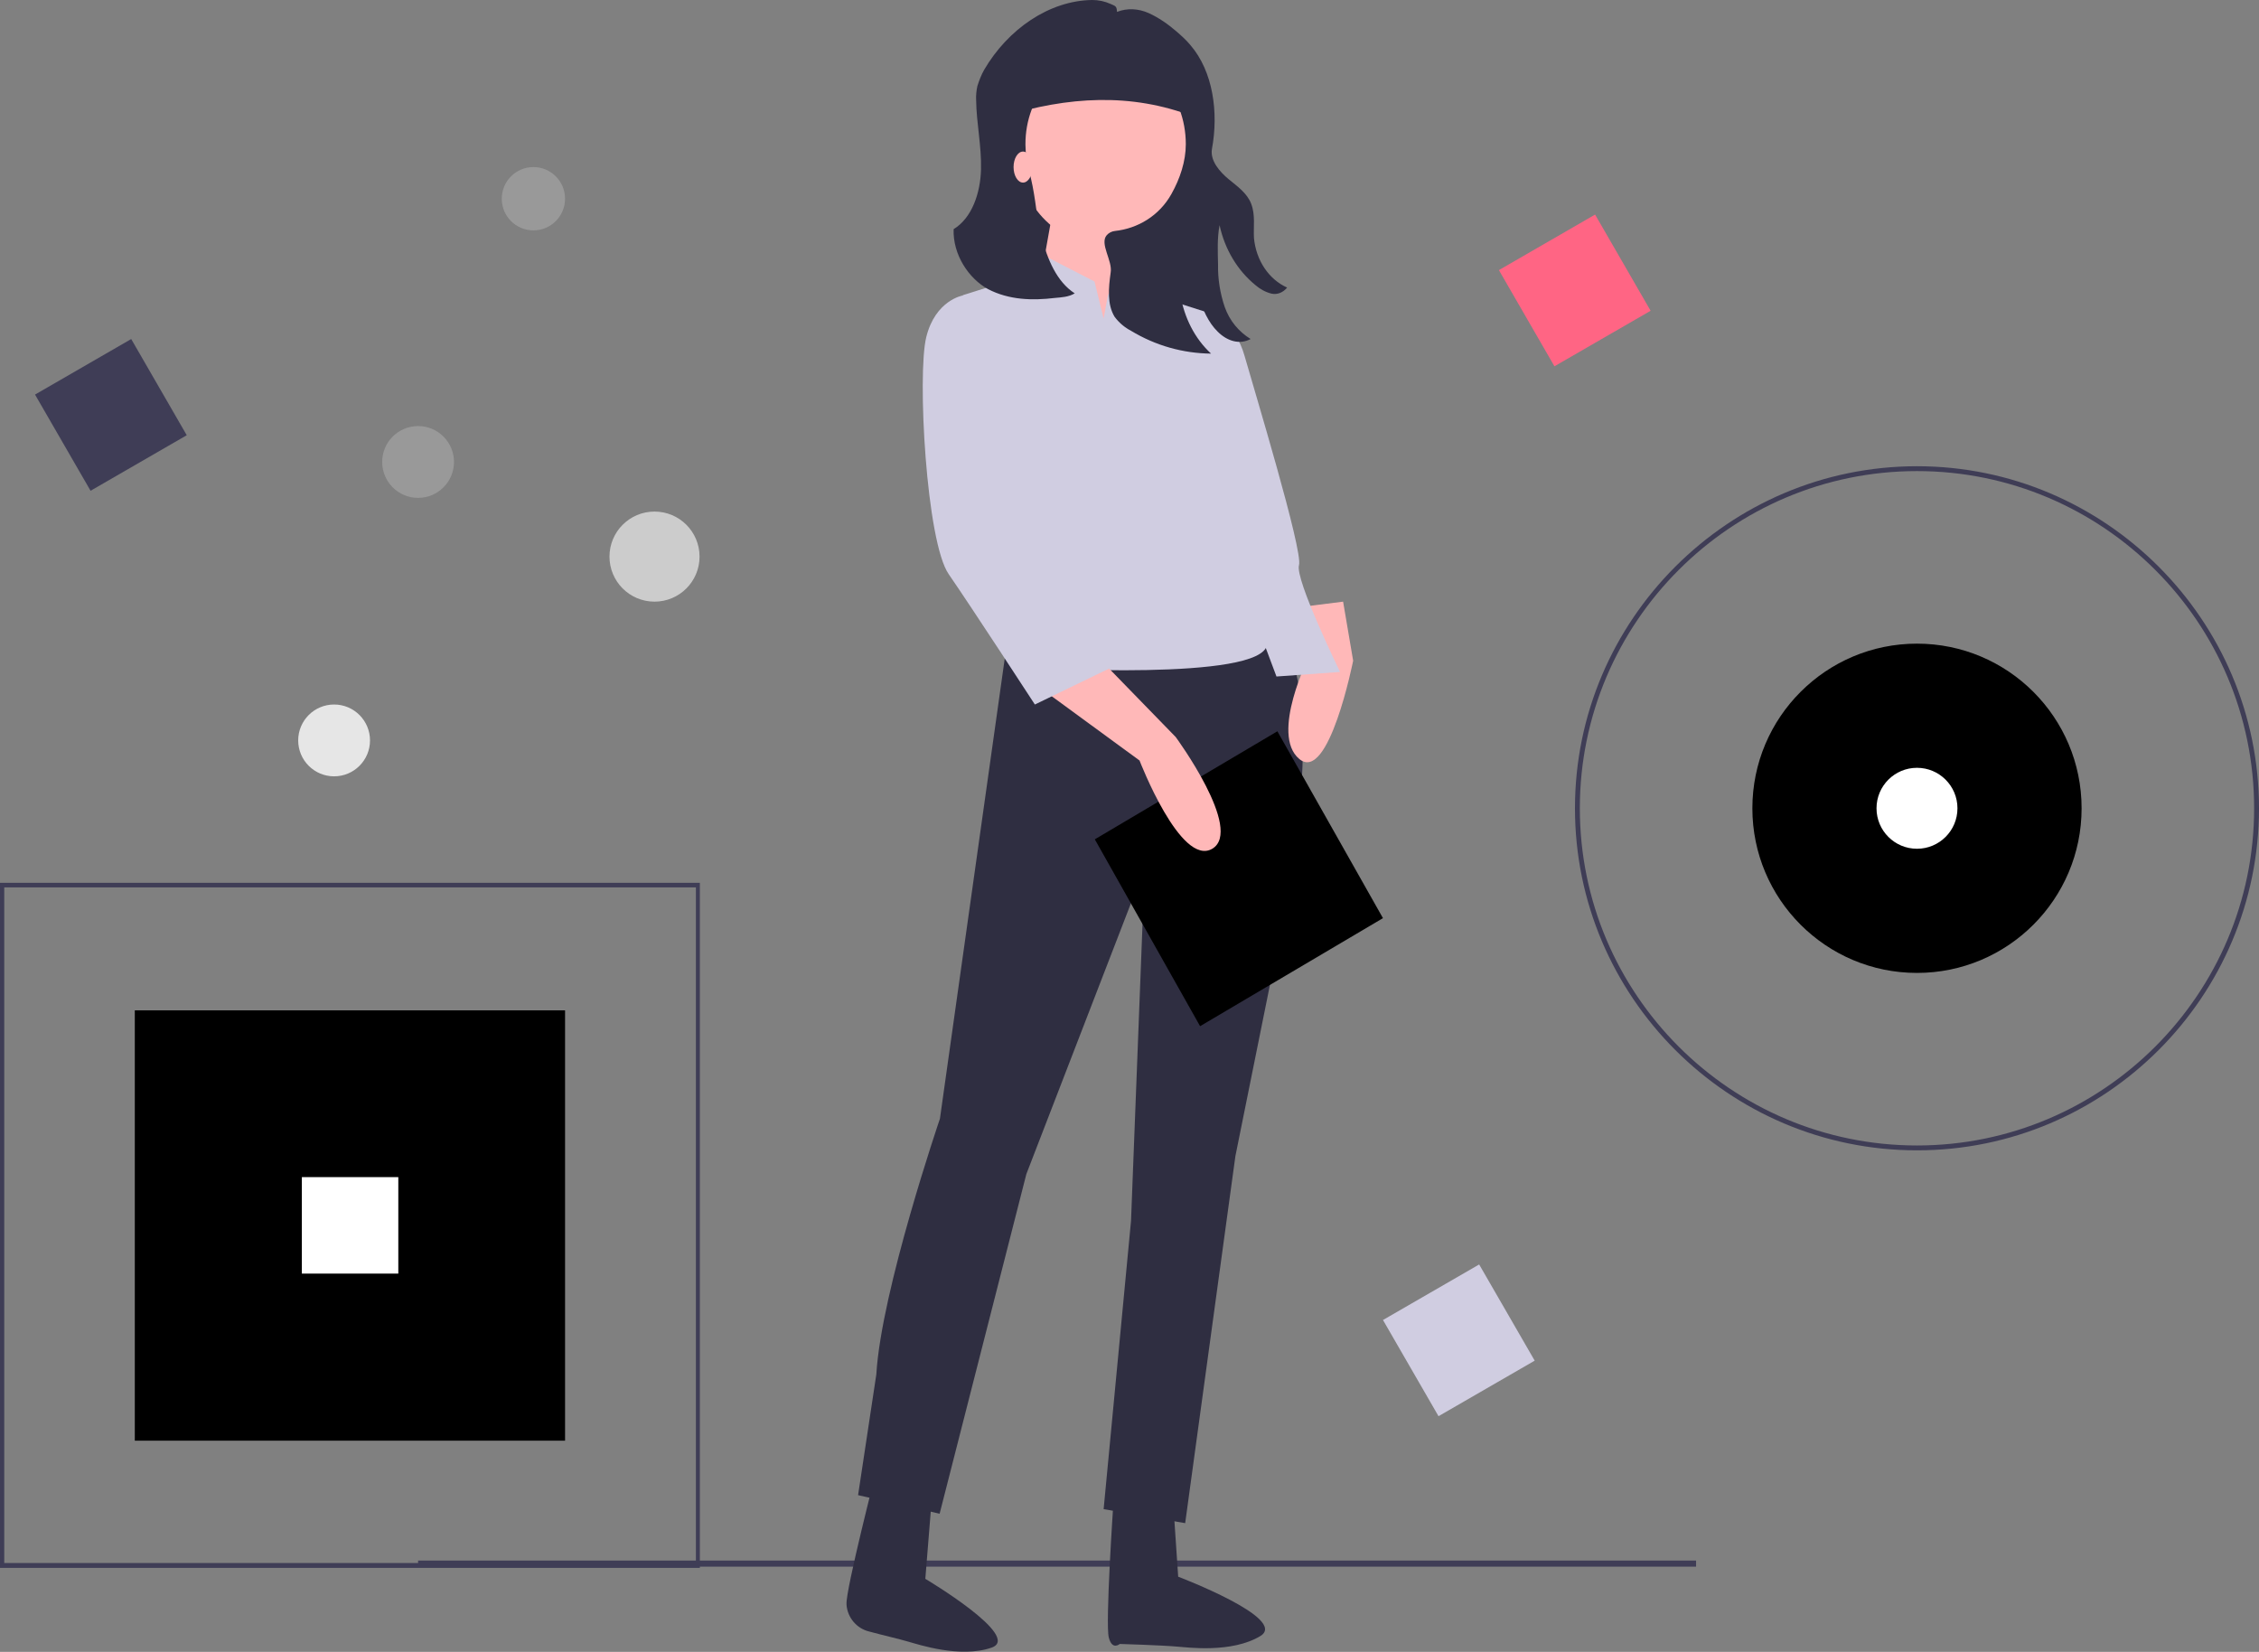<?xml version="1.0" encoding="utf-8"?>
<!-- Generator: Adobe Illustrator 21.0.0, SVG Export Plug-In . SVG Version: 6.00 Build 0)  -->
<svg version="1.1" id="a2a78cae-10a9-444f-b979-915660fd0031"
	 xmlns="http://www.w3.org/2000/svg" xmlns:xlink="http://www.w3.org/1999/xlink" x="0px" y="0px" viewBox="0 0 742.4 542.8"
	 style="enable-background:new 0 0 742.4 542.8;" xml:space="preserve">
<rect x="0" y="0" width="742.4" height="542.8" fill="#808080" stroke="none"/>
<style type="text/css">
	.st0{fill:#3F3D56;}
	.st1{fill:#FF6584;}
	.st2{fill:#D0CDE1;}
	.st3{fill:#FFFFFF;}
	.st4{fill:#2F2E41;}
	.st5{fill:#FFB8B8;}
	.st6{fill:#CCCCCC;}
	.st7{fill:#E6E6E6;}
	.st8{fill:#999999;}
</style>
<rect x="44.3" y="332" width="141.4" height="141.4"/>
<rect x="137.4" y="512.8" class="st0" width="420" height="2"/>
<path class="st0" d="M230,515.2H0V290.1h230V515.2z M1.4,513.6h227.3v-222H1.4V513.6z"/>
<path class="st0" d="M630,378c-62,0-112.4-50.5-112.4-112.4S568.1,153.2,630,153.2s112.4,50.5,112.4,112.4S692,378,630,378z
	 M630,154.8c-61.1,0-110.8,49.7-110.8,110.8S568.9,376.4,630,376.4s110.8-49.7,110.8-110.8S691.1,154.8,630,154.8L630,154.8z"/>
<circle cx="630" cy="265.6" r="54.1"/>
<rect x="499.3" y="77.2" transform="matrix(0.866 -0.5 0.5 0.866 21.61 271.551)" class="st1" width="36.5" height="36.5"/>
<rect x="18.2" y="118.1" transform="matrix(0.866 -0.5 0.5 0.866 -63.298 36.482)" class="st0" width="36.5" height="36.5"/>
<rect x="461.2" y="422.2" transform="matrix(0.866 -0.5 0.5 0.866 -155.995 298.724)" class="st2" width="36.5" height="36.5"/>
<rect x="99.2" y="386.8" class="st3" width="31.7" height="31.7"/>
<circle class="st3" cx="630" cy="265.6" r="13.3"/>
<polygon class="st4" points="396.3,111.6 334.9,113.2 326.6,38.3 396.3,38.3 "/>
<path class="st4" d="M331.3,208.6l-22.4,159c0,0-19.3,56.5-20.9,84l-6,39.7l26.8,6.1l28.5-111.6l38.9-100.7l-4.5,116.1l-9,94.7
	l26.8,4.6L406,379.9l17.9-88.7c0,0,13.5-76.4-7.4-84L331.3,208.6z"/>
<path class="st4" d="M307.1,481.6l-3,37.2c0,0,32,19,21.8,22.6c-10.3,3.6-24.3-1.1-27.2-1.9c-3-0.9-8.7-2.2-13.1-3.4
	c-4.1-1-7.1-4.6-7.4-8.8c0-0.1,0-0.1,0-0.2c-0.3-4.6,9.9-44.3,9.9-44.3L307.1,481.6z"/>
<path class="st4" d="M384.8,482.6l2.4,35.5c0,0,36.4,13.8,27,19.5s-24.1,3.7-27,3.5c-5.5-0.5-19.2-0.9-19.2-0.9s-2.5,2.2-3.6-2.1
	c-1.2-4.5,1.5-44.1,1.5-44.1L384.8,482.6z"/>
<ellipse class="st5" cx="362.7" cy="50" rx="28.3" ry="30.4"/>
<polygon class="st5" points="346.2,68.1 340.2,101.7 365.7,113.9 371.5,71.2 "/>
<path class="st2" d="M362.7,104.7l-3-12.2l-17.9-9.2l-6,7.6L316.4,97l22.3,122.4c0,0,76.1,4.6,77.7-7.6
	c1.6-12.1-14.9-45.9-14.9-45.9s4.5-16.7,3-26l-6-36.7l-23.9-7.6l-5.5-6.8l-5,8.2L362.7,104.7z"/>
<path class="st4" d="M329.6,38.3c21.3-6.6,42.2-7.9,62.6,0V24.9c0-4.8-5-8.7-11.1-8.7h-42.6c-4.9,0-8.9,3.1-8.9,6.9l0,0V38.3
	L329.6,38.3z"/>
<polygon points="359.8,275.8 419.8,240.3 454.5,301.7 394.4,337.2 "/>
<path class="st5" d="M343.2,227l31.3,22.9c0,0,13.5,35.1,23.9,29c10.4-6.2-12-36.7-12-36.7l-25.3-26L343.2,227z"/>
<path class="st5" d="M441.4,197.7l3.3,19.4c0,0-8,40.4-17.7,32.3s3.3-33.9,3.3-33.9l-1.6-16.2L441.4,197.7z"/>
<path class="st2" d="M320.9,100.2l-4.5-3.1c0,0-9,1.5-12,13.7s0,67.3,7.4,77.9c7.4,10.7,28.3,42.8,28.3,42.8l28.3-13.7l-29.9-35.1
	l-7.4-44.3L320.9,100.2z"/>
<path class="st2" d="M386.6,106.3l12-3.1c0,0,7.4,3.1,10.4,13.7s19.3,64.2,17.9,68.8s13.5,35.1,13.5,35.1l-20.9,1.5l-12-32l-12-32
	L386.6,106.3z"/>
<path class="st4" d="M313.4,75.3c6.1-3.7,8.8-12,9-19.6c0.2-7.7-1.5-15.2-1.6-22.8c-0.1-1.5,0.1-3.2,0.4-4.6
	c0.6-1.9,1.3-3.7,2.2-5.3c7.8-13.4,21.4-22.8,35.5-23c2.1,0,4.1,0.4,6.1,1.3c1.5,0.7,2,0.6,2.1,2.6c3.4-1.3,7-1.1,10.4,0.4
	c3.3,1.5,6.3,3.6,9.1,6c1.6,1.4,3.2,2.8,4.6,4.5c7.5,8.7,9.3,22.2,7.1,34.1c-0.7,3.9,2.6,7.6,5.5,10c2.8,2.3,6.1,4.6,7.4,8.1
	c1.4,3.6,0.7,7.6,0.9,11.2c0.7,7.4,4.9,13.6,10.9,16.3c-1.3,1.6-3.2,2.4-5.1,2c-2-0.5-3.8-1.5-5.3-2.8c-5.9-4.8-10.1-11.8-11.8-19.7
	c-0.8,4.2-0.6,8.5-0.5,12.9c-0.1,4.8,0.7,9.6,2.2,14c1.6,4.5,4.6,8.1,8.5,10.5c-3.7,2-7.8,0.6-10.8-2.4c-3.1-3-5-7.4-6.3-11.7
	c-2.1-7.2-2.9-14.6-2.4-22.1c-3.5,6.4-4.7,14.1-3.6,21.6c1.3,7.6,4.7,14.4,10.1,19.4c-9.2-0.1-18.2-2.6-26.3-7.5
	c-2.1-1.1-3.9-2.6-5.4-4.6c-2.5-4.1-2-9.5-1.3-14.5c0.7-3.9-3.7-9.5-1.3-12.3c0.7-0.8,1.7-1.3,2.7-1.4c7.5-0.8,14.6-5,18.6-12.2
	c2.8-5,4.7-10.7,4.7-16.3c0-16.4-11.8-29.5-26.4-29.4c-14.5,0-26.4,13.3-26.3,29.5c0,3,0.5,5.9,1.2,8.7c0.9,3.3,1.5,6.6,2,10
	c0.5,3.9,1.2,7.8,2.1,11.6c1.9,7.4,5,14.8,10.9,18.6c-2,1.2-4.3,1.3-6.5,1.5c-7.4,0.9-15.1,0.7-22-2.9
	C318.3,91.5,313.1,83.6,313.4,75.3z"/>
<ellipse class="st5" cx="336.2" cy="54.9" rx="3.1" ry="5.1"/>
<circle class="st6" cx="215.1" cy="182.9" r="14.8"/>
<circle class="st7" cx="109.8" cy="243.3" r="11.8"/>
<circle class="st8" cx="137.4" cy="151.8" r="11.8"/>
<circle class="st8" cx="175.3" cy="65.3" r="10.4"/>
</svg>
